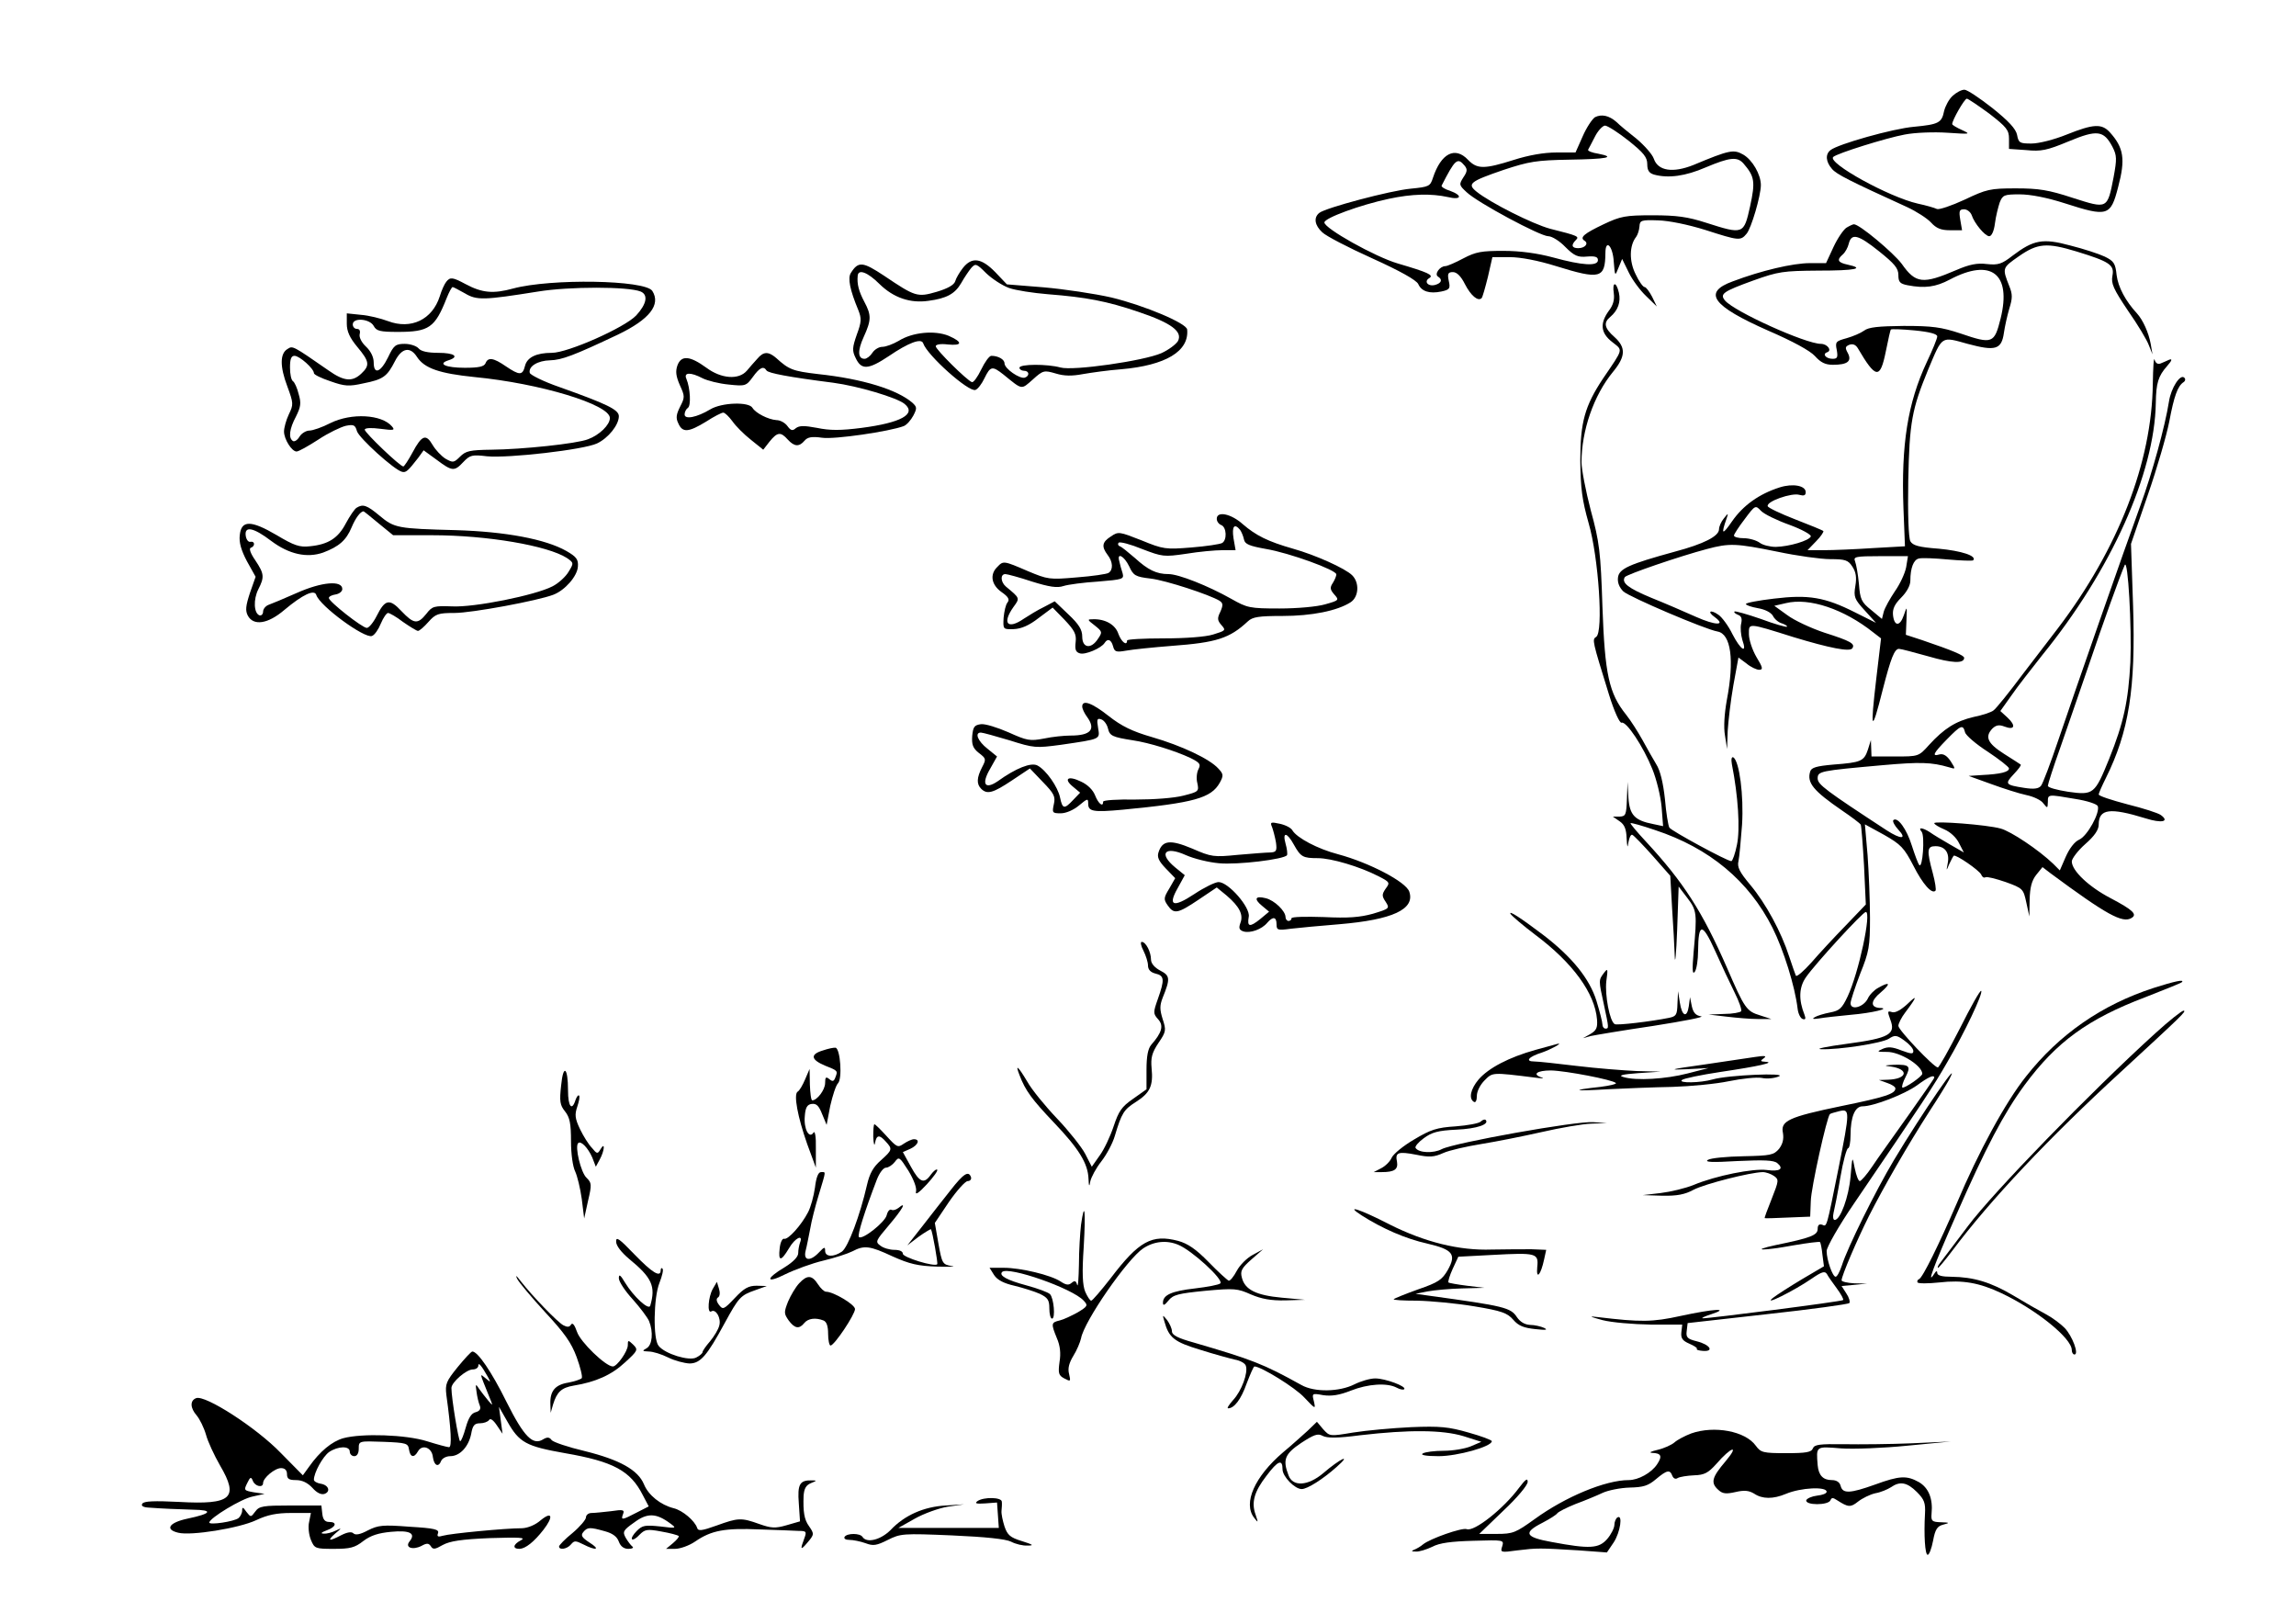 <?xml version="1.0" standalone="no"?>
<!DOCTYPE svg PUBLIC "-//W3C//DTD SVG 20010904//EN"
 "http://www.w3.org/TR/2001/REC-SVG-20010904/DTD/svg10.dtd">
<svg version="1.0" xmlns="http://www.w3.org/2000/svg"
 width="768pt" height="543pt" viewBox="0 0 768 543"
 preserveAspectRatio="xMidYMid meet">
<g transform="translate(0,543) scale(0.1,-0.1)"
fill="#000000" stroke="none">
<path d="M6531 5109 c-12 -11 -24 -34 -28 -50 -8 -40 -18 -45 -101 -53 -70 -6
-254 -58 -279 -78 -18 -14 -16 -39 5 -63 15 -18 59 -40 252 -128 30 -14 66
-37 79 -51 18 -20 34 -26 64 -26 l40 0 -6 35 c-5 30 -3 35 13 35 10 0 21 -9
25 -19 9 -28 45 -71 59 -71 8 0 16 18 19 43 3 24 11 55 16 70 10 25 15 27 67
27 36 0 92 -11 151 -30 143 -46 153 -43 178 54 25 94 19 132 -28 184 -27 29
-54 28 -144 -8 -42 -17 -93 -30 -118 -30 -39 0 -43 2 -48 29 -4 20 -28 46 -83
90 -42 33 -84 61 -93 61 -10 0 -27 -9 -40 -21z m123 -59 c58 -45 66 -55 66
-84 l0 -34 58 -4 c49 -5 69 -1 141 29 96 40 118 37 147 -18 15 -29 15 -41 4
-101 -21 -108 -20 -107 -136 -70 -82 27 -115 32 -191 32 -87 0 -98 -3 -172
-38 -43 -20 -85 -34 -92 -31 -8 4 -36 12 -64 18 -97 22 -303 136 -283 156 12
12 179 64 239 75 36 7 99 9 144 6 76 -5 78 -5 48 9 -18 8 -33 17 -33 20 0 13
41 85 49 85 4 0 38 -23 75 -50z"/>
<path d="M5335 5038 c-9 -6 -28 -34 -41 -64 l-24 -54 -64 0 c-42 0 -93 -9
-143 -25 -98 -31 -122 -31 -152 0 -44 47 -91 22 -118 -60 -9 -28 -13 -30 -74
-36 -67 -6 -285 -64 -306 -81 -20 -16 -15 -42 10 -65 12 -12 87 -51 167 -87
93 -42 148 -73 154 -86 11 -25 38 -33 77 -25 28 6 31 10 25 36 -5 24 -2 29 14
29 13 0 27 -14 40 -40 20 -39 44 -59 56 -47 3 3 12 35 21 71 l15 66 58 0 c36
0 94 -11 155 -30 148 -46 164 -41 165 43 0 50 25 25 28 -29 4 -49 4 -49 16
-19 l12 29 22 -45 c12 -25 38 -60 58 -79 l36 -35 -16 33 c-9 17 -20 32 -25 32
-5 0 -19 19 -30 43 -22 44 -21 96 2 125 5 7 10 22 11 35 1 20 6 22 62 20 37
-1 100 -14 158 -32 112 -36 118 -37 138 -13 16 18 48 128 48 163 0 35 -28 84
-59 102 -32 18 -45 16 -167 -35 -68 -27 -118 -20 -132 21 -5 15 -32 45 -58 67
-27 21 -57 46 -67 56 -25 22 -50 27 -72 16z m113 -79 c50 -40 62 -55 62 -78 0
-21 6 -30 23 -35 48 -13 105 -5 172 24 81 34 106 37 127 13 37 -43 40 -60 22
-143 -21 -94 -22 -95 -147 -55 -62 20 -99 25 -179 25 -91 0 -107 -3 -164 -30
-65 -31 -81 -44 -64 -55 15 -9 2 -25 -21 -25 -21 0 -25 10 -8 27 12 12 10 14
-86 38 -59 16 -200 87 -246 124 -32 26 -23 34 91 73 85 28 109 32 218 34 128
2 159 8 98 20 -20 3 -35 9 -34 13 2 3 12 23 23 44 10 20 26 37 34 37 9 -1 44
-23 79 -51z m-549 -83 c10 -12 9 -20 -4 -39 -15 -24 -15 -26 11 -50 37 -35
246 -147 273 -147 12 0 38 -16 57 -36 30 -30 42 -35 73 -32 27 2 36 -1 36 -12
0 -21 -52 -18 -150 9 -52 14 -110 22 -166 22 -73 0 -92 -3 -134 -25 -26 -14
-54 -26 -60 -26 -19 0 -38 -27 -25 -35 16 -10 12 -22 -10 -28 -24 -6 -38 12
-19 23 16 10 -4 19 -106 49 -75 22 -245 117 -245 137 0 15 121 59 215 79 79
17 143 18 198 6 45 -11 51 5 7 21 -17 5 -29 13 -28 17 45 88 53 96 77 67z"/>
<path d="M6177 4669 c-10 -6 -30 -35 -44 -65 l-25 -54 -54 0 c-57 0 -163 -25
-258 -61 -102 -37 -69 -82 119 -165 81 -35 140 -67 156 -85 19 -21 34 -29 60
-29 49 0 64 12 50 39 -10 18 -9 22 5 28 12 4 21 0 28 -11 61 -104 75 -105 94
-11 8 39 15 72 17 73 2 2 38 1 79 -3 51 -5 76 -12 76 -20 0 -7 -16 -46 -35
-86 -64 -137 -86 -276 -78 -490 l5 -126 -107 -6 c-60 -4 -133 -7 -163 -7 l-56
0 29 30 c16 16 26 32 24 34 -3 3 -45 20 -94 39 -49 19 -91 39 -92 44 -6 16 81
46 106 38 15 -4 21 -2 21 9 0 22 -43 30 -87 16 -69 -22 -122 -60 -159 -113
-33 -48 -38 -46 -19 8 7 20 6 20 -9 1 -9 -11 -16 -27 -16 -36 0 -23 -50 -49
-148 -75 -153 -42 -187 -57 -190 -87 -2 -17 5 -33 18 -46 21 -19 274 -127 315
-134 45 -8 57 -95 31 -230 -8 -45 -11 -90 -6 -118 l7 -45 2 60 c2 33 10 102
19 153 l17 93 27 -20 c14 -12 34 -21 42 -21 14 0 13 7 -9 43 -14 24 -25 58
-25 76 0 38 -6 39 150 -10 119 -36 188 -50 196 -37 10 15 -5 24 -93 52 -45 15
-101 41 -125 59 l-43 31 39 9 c78 19 194 -20 292 -98 l26 -20 -16 -135 c-21
-178 -16 -186 22 -35 27 105 39 135 54 135 7 0 51 -12 98 -25 79 -23 120 -25
120 -5 0 8 -37 24 -140 59 l-55 18 2 49 c2 48 2 48 -9 16 -13 -38 -32 -37 -36
1 -2 20 5 36 27 58 19 19 31 41 31 57 0 43 11 70 28 74 10 3 53 1 97 -3 44 -4
82 -5 85 -3 14 15 -40 32 -115 39 -68 5 -87 11 -95 25 -6 12 -9 92 -7 202 4
197 12 239 67 373 48 114 42 110 132 85 93 -25 113 -19 121 37 3 21 11 57 18
81 11 35 11 48 0 75 -24 61 -24 61 32 100 63 44 94 46 193 16 111 -34 127 -45
120 -81 -5 -26 3 -44 52 -117 33 -47 64 -99 70 -116 l12 -30 -6 35 c-7 38 -26
80 -46 102 -38 41 -63 88 -68 128 -4 39 -9 47 -40 62 -19 9 -71 26 -115 37
-92 25 -123 19 -193 -34 -36 -28 -48 -32 -86 -28 -32 4 -58 -1 -102 -20 -112
-48 -136 -46 -183 21 -28 37 -142 133 -160 132 -3 0 -14 -5 -24 -11z m109 -80
c51 -41 64 -56 64 -79 0 -23 5 -29 31 -34 57 -11 94 -6 141 19 138 73 207 20
170 -130 -21 -84 -27 -87 -135 -50 -64 21 -93 25 -189 25 -84 -1 -118 -4 -133
-16 -11 -8 -37 -19 -58 -25 -36 -10 -39 -12 -33 -40 4 -24 2 -29 -14 -29 -22
0 -36 16 -18 22 17 6 0 28 -21 28 -51 0 -290 108 -321 145 -18 22 -7 30 95 67
84 30 99 32 217 33 125 0 158 7 98 20 -33 7 -37 16 -16 34 8 7 17 23 20 36 9
36 31 31 102 -26z m-301 -914 c41 -15 74 -33 72 -39 -5 -14 -72 -34 -117 -35
-19 0 -44 6 -54 14 -11 8 -35 15 -53 15 -18 0 -33 4 -33 9 0 4 16 29 36 55 35
47 36 47 54 28 10 -11 53 -32 95 -47z m-40 -90 c66 -14 146 -25 177 -25 50 0
60 -3 74 -25 12 -18 15 -36 10 -65 -6 -36 -3 -44 31 -81 l38 -42 -70 35 c-101
51 -156 60 -271 46 -51 -6 -94 -14 -94 -18 0 -4 18 -10 40 -14 24 -4 43 -14
50 -25 5 -11 19 -23 31 -26 11 -4 19 -9 16 -11 -2 -2 -42 9 -87 26 -46 16 -86
27 -88 25 -3 -3 2 -7 11 -11 12 -4 15 -13 11 -30 -3 -13 -1 -37 4 -54 17 -48
-5 -35 -33 19 -13 27 -35 57 -47 65 -27 19 -39 11 -12 -8 39 -29 2 -28 -63 1
-38 17 -105 46 -150 64 -77 32 -100 50 -88 69 6 9 184 70 275 94 75 20 97 19
235 -9z m431 -52 c-4 -21 -21 -57 -38 -81 -16 -24 -33 -54 -37 -68 l-6 -24
-36 30 c-33 26 -37 36 -41 87 -3 32 -9 66 -13 76 -6 15 1 17 85 17 l92 0 -6
-37z"/>
<path d="M3221 4534 c-11 -14 -23 -34 -26 -45 -4 -12 -25 -24 -62 -35 -65 -19
-72 -16 -176 54 -71 47 -86 49 -111 9 -11 -17 -3 -57 25 -124 11 -28 11 -39
-5 -82 -15 -43 -16 -54 -4 -78 19 -41 42 -40 111 6 66 45 109 61 115 43 13
-40 153 -165 175 -156 8 3 21 20 30 39 20 41 26 42 64 12 64 -52 58 -51 98
-16 34 31 38 31 76 20 29 -9 55 -9 92 -2 29 5 86 13 127 16 149 13 228 60 221
133 -2 21 -142 80 -253 107 -57 13 -158 28 -226 34 l-124 10 -39 41 c-46 47
-78 52 -108 14z m154 -67 c22 -8 81 -17 130 -21 128 -10 197 -23 303 -59 110
-37 149 -66 132 -98 -7 -11 -31 -29 -55 -40 -59 -26 -296 -60 -338 -48 -43 12
-137 12 -137 -1 0 -5 7 -10 15 -10 18 0 20 -17 3 -23 -17 -5 -68 30 -68 48 0
13 -21 25 -44 25 -7 0 -22 -21 -34 -46 -12 -25 -26 -44 -31 -42 -17 6 -121
109 -121 120 0 6 16 9 40 6 50 -5 51 8 3 29 -47 19 -121 12 -167 -17 -19 -11
-43 -20 -55 -20 -11 0 -26 -9 -33 -20 -7 -11 -19 -20 -26 -20 -23 0 -24 27 -3
73 26 57 26 73 2 118 -18 34 -25 59 -22 87 2 23 33 12 73 -28 47 -46 103 -65
164 -56 60 8 88 23 109 59 10 18 25 40 33 50 15 17 18 16 51 -17 20 -19 54
-41 76 -49z"/>
<path d="M1493 4488 c-6 -7 -16 -29 -22 -49 -25 -78 -96 -112 -173 -83 -24 9
-64 19 -90 21 l-48 5 0 -35 c0 -25 10 -47 35 -77 41 -49 43 -62 13 -90 -30
-28 -58 -25 -109 11 -121 84 -120 83 -137 72 -26 -15 -26 -59 -1 -125 21 -57
21 -61 5 -94 -9 -19 -16 -45 -16 -57 0 -26 26 -67 42 -67 7 0 39 18 73 40 33
22 75 42 92 46 26 5 31 3 37 -18 7 -23 125 -130 151 -136 13 -3 19 2 54 47
l18 25 44 -32 c52 -39 59 -39 89 -7 22 23 29 25 79 19 71 -7 324 22 368 43 38
18 73 62 73 91 0 22 -40 41 -200 98 -52 18 -96 40 -98 47 -5 22 27 41 68 42
39 1 79 16 227 86 106 51 144 100 115 146 -24 37 -340 42 -466 8 -66 -18 -103
-15 -159 15 -43 23 -51 24 -64 8z m62 -39 c40 -24 63 -23 245 6 104 17 301 17
343 0 26 -11 20 -42 -15 -80 -39 -41 -229 -125 -282 -125 -52 0 -83 -15 -90
-44 -8 -32 -18 -32 -64 -1 -42 29 -60 31 -68 10 -5 -11 -22 -15 -69 -15 -64 0
-93 13 -55 25 38 12 20 25 -34 25 -35 0 -58 5 -66 15 -7 8 -28 15 -46 15 -31
0 -37 -5 -56 -45 -25 -51 -48 -59 -48 -17 0 18 -10 38 -26 53 -15 14 -23 31
-21 41 3 11 0 18 -9 18 -8 0 -14 7 -14 15 0 24 57 19 70 -5 9 -17 21 -20 81
-20 104 0 124 14 163 113 8 20 17 37 20 37 3 0 21 -10 41 -21z m-160 -213 c25
-38 75 -55 192 -67 219 -21 453 -92 453 -137 0 -23 -35 -57 -73 -71 -38 -15
-221 -34 -324 -35 -71 -1 -85 -4 -104 -23 -21 -21 -24 -21 -49 -7 -14 9 -33
29 -43 46 -22 38 -36 33 -67 -25 -14 -26 -28 -47 -31 -47 -11 0 -129 113 -129
123 0 6 22 7 52 3 46 -6 50 -5 39 8 -34 40 -135 46 -206 11 -27 -14 -59 -25
-70 -25 -11 0 -26 -9 -33 -20 -7 -12 -17 -18 -22 -15 -16 10 -12 41 10 82 16
32 18 45 9 75 -5 21 -14 40 -19 43 -6 4 -10 24 -10 46 0 28 4 39 15 39 17 0
65 -43 65 -58 0 -5 25 -17 55 -27 48 -17 62 -18 111 -7 66 13 79 23 105 74 23
45 51 50 74 14z"/>
<path d="M5398 4449 c3 -21 -2 -40 -17 -59 -30 -42 -27 -74 12 -104 36 -29 39
-19 -31 -122 -61 -92 -76 -146 -76 -274 1 -94 6 -132 28 -210 33 -113 50 -365
25 -380 -14 -9 -13 -12 43 -193 18 -58 36 -96 42 -94 16 6 73 -80 103 -155 14
-34 28 -92 31 -127 l5 -64 -33 7 c-62 12 -79 30 -83 88 l-3 53 -2 -57 c-2 -53
-4 -58 -24 -59 l-23 0 23 -16 c16 -11 22 -26 23 -57 2 -31 3 -34 6 -13 3 16 8
27 13 25 5 -2 35 -33 68 -70 l59 -67 6 -107 c4 -59 8 -132 9 -163 1 -31 5 9 8
89 l5 145 29 -38 c32 -42 33 -51 21 -182 -5 -58 -4 -76 4 -65 6 8 11 40 11 70
1 95 14 95 57 0 21 -47 50 -109 65 -139 15 -30 25 -58 22 -63 -3 -4 -29 -9
-57 -9 l-52 -2 60 -7 c33 -4 80 -8 105 -8 l45 0 -37 12 c-46 14 -52 22 -112
161 -82 187 -145 285 -270 420 -30 32 -54 61 -52 62 2 2 38 -8 82 -23 182 -60
314 -170 393 -327 37 -74 75 -195 84 -271 2 -17 10 -32 17 -34 9 -3 11 1 6 14
-20 50 -19 92 5 126 32 46 190 218 200 218 20 0 -24 -205 -61 -283 -19 -40
-27 -47 -58 -53 -21 -4 -44 -11 -52 -16 -10 -6 -6 -7 15 -4 17 3 64 8 105 12
72 6 137 22 98 23 -33 2 -31 24 3 52 35 30 31 38 -9 15 -13 -7 -29 -23 -35
-37 -15 -28 -57 -39 -57 -14 0 8 15 53 32 98 30 74 33 92 33 187 0 58 -4 152
-8 209 l-9 104 64 -35 c56 -32 67 -43 98 -103 32 -63 62 -96 74 -84 3 3 -1 29
-9 59 -21 77 -19 90 9 90 32 0 48 -22 41 -57 -5 -27 -5 -27 5 -3 6 13 13 26
15 28 6 6 86 -49 92 -63 3 -8 9 -12 14 -9 5 3 36 -5 68 -16 58 -21 59 -23 69
-69 l10 -46 1 56 c1 41 7 64 22 83 l21 26 26 -20 c188 -139 242 -169 272 -150
20 12 4 27 -70 66 -73 38 -130 92 -130 123 0 9 20 36 45 58 31 27 45 48 45 65
0 53 37 58 157 21 54 -17 81 -11 51 11 -9 7 -60 23 -112 36 -53 14 -96 28 -96
33 0 4 11 29 24 55 77 155 100 299 91 575 l-7 208 56 163 c31 89 63 200 72
246 16 85 28 119 48 132 6 4 7 11 2 15 -13 13 -44 -34 -51 -80 -13 -83 -57
-242 -95 -346 -54 -148 -218 -618 -275 -786 -26 -77 -52 -146 -58 -153 -8 -10
-24 -12 -56 -7 -64 10 -66 13 -35 46 15 16 26 30 23 32 -2 2 -28 18 -56 36
-55 35 -65 57 -38 85 12 11 22 13 40 6 34 -13 39 3 10 30 l-24 22 37 52 c19
28 67 89 104 136 229 282 375 606 379 842 1 67 8 90 38 124 16 18 18 25 7 21
-9 -4 -22 -10 -30 -13 -9 -3 -16 2 -19 13 -3 10 -5 -26 -6 -80 -3 -263 -115
-552 -318 -819 -15 -20 -67 -87 -115 -150 -47 -63 -92 -119 -100 -124 -7 -6
-37 -16 -67 -22 -59 -14 -98 -38 -149 -94 -34 -38 -35 -38 -113 -38 l-79 0 -1
28 -1 27 -10 -32 c-13 -39 -23 -43 -115 -50 -57 -5 -74 -10 -78 -23 -12 -38
11 -65 107 -131 31 -21 59 -42 62 -47 2 -4 7 -66 11 -137 l6 -130 -68 -71
c-37 -38 -89 -94 -114 -123 -26 -29 -49 -49 -52 -44 -2 4 -12 33 -22 63 -27
84 -79 179 -130 240 -36 43 -45 60 -40 80 3 14 8 69 12 122 6 98 -9 212 -29
225 -6 3 -8 -6 -5 -23 21 -106 28 -217 17 -269 -6 -30 -15 -55 -19 -55 -14 0
-200 101 -207 112 -4 6 -11 49 -15 96 -6 55 -16 96 -29 116 -10 17 -31 53 -46
81 -15 27 -39 65 -55 85 -57 71 -71 134 -79 360 -6 185 -10 217 -39 323 -17
65 -31 138 -31 161 0 106 41 224 105 302 43 52 44 82 5 117 -34 30 -37 48 -14
67 26 22 36 50 29 81 -9 39 -23 37 -17 -2z m1728 -1234 c-7 -130 -22 -201 -71
-323 -48 -118 -52 -122 -137 -110 -38 6 -68 14 -68 20 0 5 18 62 41 126 22 64
65 187 94 272 49 145 107 306 122 340 11 25 24 -208 19 -325z m-553 -234 c2
-10 37 -40 76 -65 39 -26 71 -51 71 -56 0 -12 -29 -19 -90 -22 l-45 -3 75 -27
c41 -15 94 -32 118 -37 24 -5 50 -17 57 -28 14 -17 14 -17 15 5 0 26 -1 26 92
10 39 -6 72 -17 75 -24 8 -22 -35 -100 -62 -112 -16 -7 -33 -30 -45 -57 l-20
-46 -22 22 c-49 47 -142 109 -176 118 -46 13 -222 26 -222 18 0 -4 15 -13 34
-21 19 -8 40 -27 49 -46 l16 -31 -47 27 c-26 15 -56 33 -67 41 -25 16 -41 17
-27 1 11 -15 3 -124 -8 -111 -4 4 -15 34 -25 65 -17 55 -48 98 -62 85 -3 -4 4
-18 17 -32 30 -32 9 -33 -39 -2 -205 134 -230 153 -231 173 0 25 6 26 218 45
125 11 163 10 221 -7 23 -7 23 -7 6 20 -12 18 -24 26 -37 23 -27 -8 -22 3 24
50 47 48 54 51 61 24z"/>
<path d="M2533 4230 c-10 -11 -26 -29 -35 -40 -27 -31 -85 -27 -135 10 -55 40
-84 43 -97 8 -7 -20 -5 -36 8 -66 17 -37 17 -41 1 -72 -13 -26 -15 -38 -6 -56
14 -32 34 -30 93 6 26 17 52 30 57 30 6 0 19 -13 31 -29 11 -16 39 -44 62 -62
l41 -33 21 27 c26 32 37 34 61 7 22 -24 38 -25 56 -4 10 12 24 15 59 10 42 -6
225 21 273 39 10 4 24 20 32 35 13 25 12 29 -3 43 -51 44 -166 80 -316 96 -85
10 -97 15 -140 54 -26 22 -42 22 -63 -3z m31 -39 c6 -9 74 -22 223 -41 83 -11
214 -50 239 -71 41 -34 -13 -63 -144 -80 -70 -9 -106 -9 -149 0 -43 8 -59 8
-71 -1 -11 -10 -17 -8 -28 7 -8 11 -24 20 -37 20 -27 2 -69 23 -80 41 -12 21
-103 18 -141 -5 -45 -27 -86 -35 -86 -17 0 8 5 18 11 22 11 7 8 66 -5 97 -10
22 14 23 54 2 16 -8 55 -18 87 -21 56 -6 59 -5 81 25 23 32 36 38 46 22z"/>
<path d="M1193 3732 c-7 -4 -23 -28 -36 -52 -26 -50 -59 -71 -121 -77 -34 -4
-53 3 -110 37 -87 51 -119 51 -124 0 -3 -24 5 -51 24 -87 l29 -52 -19 -54
c-14 -43 -16 -59 -7 -76 19 -35 67 -28 122 19 62 52 101 70 107 50 12 -37 161
-146 186 -137 9 3 22 22 30 42 8 19 19 35 24 35 5 0 28 -13 50 -30 23 -16 46
-30 50 -30 5 0 21 14 35 30 24 27 33 30 87 30 59 0 279 41 331 61 39 15 80 62
82 94 2 24 -5 33 -38 52 -70 40 -204 65 -370 70 -195 5 -206 7 -255 48 -43 36
-56 40 -77 27z m73 -52 l49 -40 130 0 c185 0 387 -35 451 -76 23 -16 24 -17 6
-46 -9 -16 -34 -39 -54 -49 -58 -30 -262 -71 -336 -67 -60 2 -66 1 -86 -25
-29 -36 -42 -34 -83 9 -40 43 -55 40 -83 -16 -11 -22 -26 -40 -33 -40 -15 0
-127 88 -127 100 0 5 10 10 23 12 12 2 22 10 22 18 0 30 -69 24 -152 -13 -43
-19 -86 -37 -95 -40 -10 -4 -18 -14 -18 -23 0 -8 -6 -14 -12 -12 -19 7 -21 53
-4 87 21 41 20 52 -10 97 -16 23 -22 40 -15 42 15 5 14 23 -1 20 -7 -2 -14 7
-16 20 -5 34 26 28 85 -17 60 -45 120 -58 174 -39 53 20 77 41 95 84 13 31 29
53 40 54 1 0 24 -18 50 -40z"/>
<path d="M4070 3695 c0 -9 7 -18 15 -21 18 -7 20 -50 3 -60 -7 -4 -53 -11
-103 -15 -86 -7 -94 -6 -167 24 -74 29 -77 30 -102 13 -30 -19 -32 -34 -11
-62 18 -23 19 -50 3 -60 -6 -4 -54 -11 -106 -15 -92 -8 -97 -7 -164 21 -81 35
-82 35 -102 14 -26 -25 -20 -60 14 -84 23 -16 28 -25 20 -35 -6 -7 -11 -30
-13 -51 -2 -39 -2 -39 34 -38 25 1 51 12 83 37 l47 35 40 -41 c33 -35 40 -48
37 -74 -3 -25 0 -34 14 -38 17 -6 72 17 83 35 10 16 22 11 28 -11 5 -19 10
-21 44 -15 21 4 90 11 153 16 149 11 193 25 254 82 16 15 37 18 116 18 97 0
183 17 228 46 27 18 30 65 5 90 -23 23 -123 68 -198 89 -84 24 -124 44 -168
82 -39 35 -87 45 -87 18z m78 -37 c5 -7 11 -22 13 -32 3 -16 18 -22 74 -32 77
-13 235 -70 235 -85 0 -5 -5 -18 -12 -29 -10 -15 -9 -22 5 -38 17 -19 16 -20
-30 -33 -27 -8 -93 -14 -153 -14 -100 0 -108 2 -161 32 -78 44 -177 83 -210
83 -41 0 -69 14 -113 54 -22 19 -44 37 -50 39 -6 2 -8 8 -4 12 4 4 39 -5 78
-21 68 -26 73 -27 148 -16 42 7 97 12 121 12 l44 0 -7 40 c-6 40 3 51 22 28z
m-371 -122 c14 -31 21 -35 72 -41 51 -6 197 -54 230 -74 12 -8 13 -14 3 -37
-11 -22 -10 -29 4 -45 15 -17 14 -18 -28 -31 -25 -8 -93 -13 -166 -13 -67 0
-122 -3 -122 -7 0 -20 -19 -5 -29 22 -10 31 -44 50 -84 49 -21 0 -21 -1 5 -21
25 -20 26 -22 11 -44 -23 -36 -53 -32 -53 7 0 23 -11 41 -46 74 l-46 44 -36
-19 c-21 -10 -50 -28 -67 -39 -55 -38 -74 -16 -35 39 22 30 22 29 -25 68 -18
15 -20 42 -2 42 6 0 47 -11 89 -25 58 -18 84 -22 105 -15 15 5 68 12 116 15
84 7 87 8 82 28 -4 12 -9 30 -11 40 -9 31 16 18 33 -17z"/>
<path d="M3620 3067 c0 -7 7 -22 15 -33 32 -43 14 -64 -54 -64 -21 0 -61 -4
-89 -10 -47 -9 -57 -7 -119 21 -37 16 -78 29 -92 27 -22 -3 -26 -9 -29 -39 -2
-29 2 -41 22 -57 25 -19 25 -21 11 -48 -18 -35 -19 -56 -3 -72 20 -20 40 -14
103 28 l60 40 43 -45 c38 -39 43 -49 37 -75 -6 -28 -5 -30 23 -30 18 0 43 11
61 26 29 24 31 25 31 6 0 -26 17 -29 115 -20 240 23 296 39 325 90 13 24 13
29 -5 48 -29 32 -122 76 -222 105 -66 19 -102 37 -144 70 -57 45 -89 56 -89
32z m86 -73 c6 -25 14 -29 84 -40 54 -8 141 -35 192 -59 32 -16 35 -21 27 -37
-6 -11 -8 -32 -4 -47 6 -28 4 -29 -47 -42 -31 -8 -98 -13 -160 -13 -60 1 -108
-2 -108 -7 0 -20 -16 -7 -27 21 -7 18 -25 36 -47 46 -43 21 -60 10 -27 -17
l24 -20 -23 -24 c-30 -32 -36 -31 -44 7 -7 36 -47 93 -76 108 -21 11 -72 -9
-133 -53 -43 -29 -55 -9 -25 42 l23 41 -32 26 c-32 25 -44 54 -22 54 6 0 49
-12 96 -26 82 -26 88 -26 171 -15 137 20 131 18 125 57 -5 29 -3 33 11 28 9
-3 19 -17 22 -30z"/>
<path d="M4255 2664 c4 -11 10 -34 13 -51 4 -29 1 -33 -19 -34 -13 0 -62 -4
-109 -8 -80 -8 -88 -7 -152 21 -74 31 -100 28 -113 -13 -5 -16 1 -29 25 -54
l31 -32 -20 -35 c-19 -31 -19 -36 -5 -56 21 -30 33 -28 103 19 l61 41 33 -27
c43 -37 57 -64 46 -92 -6 -17 -4 -23 10 -28 23 -7 62 7 80 29 19 22 31 20 31
-5 0 -20 4 -21 48 -15 26 3 99 10 162 15 178 15 254 50 234 109 -11 33 -134
97 -238 125 -69 18 -138 55 -153 80 -4 8 -23 18 -42 22 -31 7 -33 5 -26 -11z
m73 -59 c23 -41 30 -45 80 -45 45 0 140 -28 204 -61 37 -19 38 -21 23 -41 -13
-19 -13 -25 0 -44 14 -22 13 -23 -43 -40 -44 -12 -82 -15 -164 -11 -60 2 -108
1 -108 -4 0 -5 -4 -9 -10 -9 -5 0 -10 6 -10 13 0 20 -37 56 -66 63 -35 9 -41
-2 -13 -25 l24 -20 -30 -25 c-35 -28 -44 -26 -38 8 6 31 -68 116 -101 116 -11
0 -48 -18 -81 -40 -71 -47 -90 -40 -55 21 l23 42 -32 26 c-57 47 -35 73 36 41
27 -12 76 -24 110 -27 62 -6 219 13 228 27 2 4 0 22 -5 39 -11 40 5 38 28 -4z"/>
<path d="M5053 2373 c5 -7 41 -38 82 -69 126 -94 200 -196 207 -284 2 -27 -2
-36 -22 -48 l-25 -14 25 7 c14 3 108 19 210 34 102 16 174 30 160 32 -18 3
-26 12 -31 34 l-6 30 -4 -30 c-6 -41 -23 -34 -30 12 l-6 38 -2 -42 c-1 -37 -4
-42 -28 -47 -59 -12 -175 -26 -182 -21 -17 10 -33 97 -28 143 6 43 5 45 -8 28
-18 -24 -18 -24 0 -106 17 -79 17 -80 5 -80 -5 0 -10 6 -10 14 0 8 -9 43 -20
79 -23 74 -82 147 -179 221 -74 56 -117 84 -108 69z"/>
<path d="M3825 2250 c8 -16 15 -38 15 -49 0 -14 9 -23 25 -27 30 -7 31 -20 8
-85 -16 -45 -16 -49 1 -68 19 -21 13 -44 -23 -85 -11 -13 -16 -38 -16 -84 l0
-65 -45 -32 c-38 -26 -48 -41 -65 -92 -11 -33 -32 -78 -47 -98 l-26 -37 -22
43 c-12 23 -55 77 -94 118 -40 42 -85 97 -100 124 -31 52 -41 60 -26 22 20
-53 42 -82 116 -160 83 -87 113 -136 115 -187 1 -27 3 -28 6 -9 3 14 19 44 37
67 18 23 38 61 45 85 23 77 30 88 71 114 47 30 58 54 52 113 -3 34 1 51 23 84
26 38 26 43 14 80 -10 32 -10 45 0 71 26 64 25 74 -8 91 -19 10 -31 24 -31 37
0 25 -17 59 -31 59 -5 0 -3 -13 6 -30z"/>
<path d="M7204 2126 c-173 -56 -316 -155 -427 -296 -68 -85 -159 -252 -232
-425 -58 -134 -114 -249 -126 -253 -5 -2 -7 -7 -5 -11 3 -4 35 -4 73 0 78 9
134 -1 208 -36 118 -56 235 -151 235 -190 0 -8 4 -15 9 -15 16 0 -7 62 -33 89
-14 14 -42 35 -63 46 -21 11 -70 39 -108 62 -76 45 -133 62 -207 63 -32 0 -48
4 -48 13 0 8 -4 7 -10 -3 -27 -42 -2 26 71 191 102 233 162 346 231 440 107
145 212 221 404 294 64 25 119 47 122 50 11 11 -25 3 -94 -19z"/>
<path d="M6556 1991 c-37 -72 -70 -131 -74 -131 -13 0 -132 125 -132 139 0 8
10 28 23 45 40 53 42 62 7 28 -22 -20 -40 -30 -51 -27 -16 5 -16 3 -6 -25 19
-49 -3 -62 -146 -81 -67 -9 -106 -17 -86 -18 61 -2 203 20 227 35 20 13 26 13
52 -6 17 -12 30 -27 30 -35 0 -11 -7 -10 -40 2 -30 12 -45 13 -63 5 -20 -9
-19 -10 14 -10 43 1 118 -45 119 -73 0 -9 -61 -51 -67 -46 -2 3 2 18 11 35 19
37 13 42 -38 41 -34 -2 -36 -3 -11 -6 62 -9 55 -42 -10 -44 l-30 -1 28 -10
c15 -5 27 -13 27 -18 0 -18 -33 -29 -180 -59 -179 -37 -205 -50 -196 -91 3
-20 -1 -36 -13 -52 -18 -21 -28 -23 -120 -25 -55 -1 -108 -6 -118 -12 -13 -8
15 -9 99 -4 88 4 121 3 133 -7 23 -19 9 -29 -35 -23 -45 6 -171 -19 -245 -50
-27 -11 -77 -23 -110 -27 l-60 -7 65 -2 c49 -1 76 4 105 20 39 20 189 58 231
59 11 0 28 -6 38 -13 17 -12 16 -16 -8 -77 -14 -35 -25 -64 -23 -64 1 -1 36 0
77 2 l75 3 2 52 c1 45 54 282 64 291 2 2 16 6 32 10 35 8 35 0 -3 -190 -41
-204 -39 -197 -55 -190 -10 3 -15 -1 -15 -14 0 -21 -23 -30 -140 -54 -88 -19
-45 -20 59 -1 47 8 86 13 89 11 2 -3 6 -22 8 -43 l5 -38 -73 -43 c-40 -24 -84
-52 -98 -63 -36 -29 71 24 129 64 35 24 45 27 52 16 4 -8 19 -29 33 -48 14
-19 24 -37 21 -39 -5 -5 -451 -62 -470 -61 -5 1 8 7 30 14 64 21 8 18 -103 -6
-95 -21 -134 -21 -277 -4 -32 4 -29 2 15 -10 31 -8 102 -14 161 -15 l106 0 -3
-26 c-2 -20 4 -28 27 -38 16 -7 27 -14 25 -17 -3 -3 6 -6 20 -7 39 -3 24 21
-20 32 -32 8 -37 13 -34 35 l3 26 267 30 c146 16 270 33 274 37 3 4 -1 19 -10
32 l-16 25 43 4 42 4 -42 1 c-24 1 -43 6 -43 10 0 15 51 134 92 216 47 93 129
236 203 351 29 44 57 90 64 103 48 90 -90 -111 -184 -268 -61 -102 -155 -292
-174 -352 -7 -21 -16 -38 -21 -38 -10 0 -30 56 -30 86 0 13 41 85 93 161 232
341 266 393 309 468 60 102 122 234 115 241 -3 4 -35 -53 -71 -125z m-86 -165
c0 -3 -40 -60 -88 -128 -48 -68 -103 -144 -120 -170 -18 -27 -37 -48 -41 -48
-5 0 -12 19 -17 43 -8 42 -8 42 -14 -28 -6 -68 -34 -145 -53 -145 -5 0 -7 10
-4 23 3 12 14 66 23 120 9 53 21 97 26 97 4 0 8 20 8 44 0 61 15 96 40 96 37
0 140 40 182 70 38 28 58 37 58 26z"/>
<path d="M7209 1974 c-216 -196 -543 -533 -626 -644 -48 -63 -91 -121 -96
-127 -5 -7 -7 -13 -4 -13 2 0 24 26 48 58 125 167 323 377 564 598 204 188
220 203 209 204 -6 0 -49 -34 -95 -76z"/>
<path d="M5137 1919 c-90 -25 -158 -61 -191 -99 -27 -32 -34 -64 -16 -75 6 -4
10 5 10 20 0 15 11 37 26 52 27 27 24 27 169 9 22 -3 32 -3 23 0 -35 11 -17
24 30 24 49 -1 206 -31 217 -42 4 -3 -20 -9 -52 -13 -101 -11 -92 -15 22 -8
61 3 160 7 220 8 61 2 145 10 188 19 44 9 93 14 110 11 18 -4 43 -1 57 5 32
13 -169 5 -221 -10 -41 -12 -117 -13 -103 -2 5 5 63 17 129 27 128 19 186 32
150 34 -17 1 -18 3 -5 12 11 8 3 9 -30 4 -25 -4 -103 -15 -175 -26 -108 -15
-117 -18 -55 -15 l75 4 -70 -18 c-73 -19 -173 -25 -215 -12 -18 5 -5 9 50 13
l75 5 -80 2 c-44 2 -134 9 -200 17 -66 8 -130 15 -143 15 -32 0 -19 16 26 30
29 10 73 34 52 29 -3 -1 -36 -10 -73 -20z"/>
<path d="M2753 1917 c-44 -13 -41 -31 7 -51 43 -17 43 -17 34 -40 -5 -13 -9
-14 -20 -5 -11 9 -14 7 -14 -13 0 -23 -27 -58 -43 -58 -4 0 -7 24 -8 53 l-1
52 -15 -35 c-8 -19 -19 -38 -25 -41 -14 -9 0 -84 32 -175 l29 -79 0 65 c1 38
-3 60 -8 52 -14 -22 -33 12 -29 55 2 29 8 39 23 41 16 2 24 -6 35 -34 l15 -36
12 63 c8 35 19 69 26 76 15 15 8 115 -8 119 -5 1 -25 -3 -42 -9z"/>
<path d="M1877 1800 c-6 -53 -4 -66 13 -87 16 -20 20 -41 20 -100 0 -43 6 -85
14 -101 7 -15 17 -56 22 -92 l8 -65 13 59 c13 55 12 60 -5 77 -19 17 -40 105
-28 116 9 9 33 -16 47 -48 l12 -31 13 24 c16 29 19 62 3 35 -10 -17 -12 -17
-29 4 -11 11 -29 40 -40 63 -17 36 -18 48 -9 75 6 18 9 34 6 37 -3 3 -8 -4
-12 -15 -12 -38 -25 -22 -25 32 0 78 -16 90 -23 17z"/>
<path d="M4953 1679 c-6 -6 -44 -13 -84 -16 -63 -4 -84 -11 -139 -44 -36 -21
-69 -48 -75 -61 -5 -12 -21 -28 -35 -35 l-25 -13 27 0 c42 0 55 9 51 34 -7 32
3 36 65 24 43 -9 59 -8 90 6 20 9 78 22 127 30 50 8 140 26 202 40 61 14 136
27 165 28 l53 2 -45 3 c-54 5 -466 -69 -507 -90 -28 -15 -78 -13 -88 4 -3 4 9
19 27 32 27 20 47 26 110 29 68 3 112 18 97 33 -3 2 -10 0 -16 -6z"/>
<path d="M2921 1628 c1 -24 4 -33 6 -20 5 27 15 28 36 4 23 -25 22 -28 -17
-63 -25 -22 -37 -43 -46 -82 -23 -101 -63 -208 -84 -223 -28 -19 -56 -18 -56
3 0 14 -3 13 -20 -5 -30 -32 -54 -29 -45 6 4 15 10 47 15 72 4 25 17 76 29
115 25 83 24 75 7 75 -9 0 -16 -18 -20 -52 -4 -28 -14 -65 -23 -82 -22 -43
-67 -93 -80 -89 -6 2 -13 -12 -15 -32 -5 -44 4 -45 31 0 20 35 49 49 37 19 -3
-9 -6 -24 -6 -35 0 -12 -16 -29 -45 -47 -66 -39 -64 -57 3 -23 31 15 88 36
126 45 38 9 81 23 97 31 40 21 58 19 135 -17 56 -25 84 -32 149 -34 44 -1 66
0 48 2 -30 5 -32 8 -44 75 l-12 69 47 70 c27 39 55 70 63 70 8 0 13 6 11 13
-8 23 -25 12 -68 -43 -24 -30 -66 -84 -94 -120 l-51 -65 38 29 c21 15 40 26
41 25 5 -7 24 -114 21 -117 -9 -10 -115 23 -115 35 0 8 -11 13 -28 13 -16 0
-37 6 -47 14 -18 13 -16 16 28 68 46 54 62 83 32 58 -8 -6 -18 -9 -23 -6 -6 3
-13 -5 -16 -18 -6 -24 -82 -84 -93 -73 -6 6 19 85 60 192 9 23 22 40 31 40 8
0 21 9 29 19 14 19 16 17 46 -30 18 -30 28 -57 25 -69 -3 -13 9 -5 36 24 22
24 38 46 35 49 -3 3 -12 -4 -21 -16 -23 -33 -38 -27 -67 26 l-27 49 25 11 c26
12 34 32 12 32 -7 0 -22 -7 -34 -15 -20 -14 -23 -12 -57 25 -20 22 -38 40 -41
40 -3 0 -4 -19 -4 -42z"/>
<path d="M4555 1365 c69 -44 147 -78 219 -94 86 -20 98 -36 69 -88 -19 -33
-32 -42 -99 -65 -42 -15 -79 -30 -82 -33 -3 -3 33 -5 79 -5 46 -1 132 -9 191
-19 91 -15 110 -22 130 -45 17 -20 35 -27 73 -31 36 -4 44 -3 30 4 -11 5 -32
10 -47 10 -18 1 -33 10 -44 26 -21 32 -42 37 -289 71 l-50 7 40 8 c22 4 74 9
115 10 l75 2 -58 7 c-32 4 -60 9 -62 11 -2 3 4 23 14 45 l19 41 114 6 c148 8
155 6 150 -41 -4 -44 12 -26 23 26 l7 32 -49 2 c-26 0 -86 0 -133 -1 -109 -4
-224 25 -340 83 -103 53 -154 69 -95 31z"/>
<path d="M3616 1334 c-3 -26 -7 -86 -7 -133 -1 -47 -3 -78 -6 -68 -4 14 -8 15
-18 7 -10 -9 -19 -8 -37 4 -33 22 -134 46 -190 46 l-48 0 15 -24 c11 -17 33
-28 68 -36 29 -7 67 -19 85 -27 27 -13 32 -21 32 -49 0 -19 4 -34 9 -34 12 0
6 69 -7 82 -6 6 -41 19 -78 29 -67 18 -93 33 -82 45 21 20 236 -55 273 -96 15
-16 13 -19 -20 -39 -20 -11 -47 -24 -60 -27 -29 -7 -30 -10 -10 -59 11 -25 14
-51 9 -80 -5 -38 -3 -45 16 -55 21 -11 22 -11 16 15 -5 18 0 37 14 60 12 19
23 46 26 59 10 57 155 266 208 301 36 24 79 28 117 12 45 -18 153 -117 141
-129 -5 -5 -43 -12 -85 -17 -79 -9 -107 -22 -107 -48 0 -11 6 -8 18 7 16 20
33 24 123 33 98 9 108 8 153 -12 35 -15 67 -21 115 -20 l66 2 -77 7 c-87 8
-124 27 -134 67 -6 22 -1 32 32 61 l39 34 -35 -19 c-19 -10 -43 -34 -53 -53
-10 -19 -22 -34 -27 -33 -5 2 -35 29 -67 62 -43 44 -70 62 -102 71 -88 23
-131 0 -226 -125 -32 -41 -61 -75 -65 -75 -4 0 -13 14 -20 30 -9 22 -11 63 -5
150 7 122 3 158 -9 74z"/>
<path d="M2061 1277 c0 -13 17 -35 43 -57 77 -63 90 -92 71 -157 -5 -16 -56
31 -84 77 -16 27 -21 30 -21 15 0 -11 21 -43 46 -70 25 -28 49 -60 55 -73 15
-37 11 -80 -8 -91 -16 -9 -15 -10 7 -11 14 0 43 -9 65 -20 22 -11 54 -19 71
-20 37 0 59 26 118 135 47 86 53 93 102 110 l39 14 -34 1 c-27 0 -42 -8 -73
-41 -37 -39 -40 -40 -53 -23 -9 12 -10 21 -3 25 6 4 7 16 3 29 l-7 23 -14 -24
c-15 -27 -19 -83 -5 -75 15 10 34 -22 27 -47 -3 -13 -17 -36 -31 -53 -14 -16
-25 -32 -25 -36 0 -4 -9 -12 -21 -18 -23 -13 -105 12 -126 39 -19 22 -17 162
3 211 9 23 14 44 10 47 -3 4 -6 1 -6 -5 0 -26 -28 -9 -88 53 -51 53 -62 61
-61 42z"/>
<path d="M1730 1153 c6 -12 48 -62 93 -111 65 -70 88 -102 106 -151 12 -33 20
-65 17 -70 -3 -4 -24 -11 -45 -15 -44 -7 -62 -28 -60 -73 l1 -28 8 28 c13 42
28 56 69 63 74 12 127 36 171 77 44 40 45 43 28 60 -17 16 -18 16 -18 -2 0
-20 -36 -71 -50 -71 -24 0 -109 82 -120 116 -8 23 -15 32 -20 24 -5 -9 -13 -9
-26 -2 -20 11 -103 97 -142 147 -15 20 -19 22 -12 8z"/>
<path d="M2673 1138 c-12 -13 -28 -40 -37 -61 -14 -36 -14 -40 2 -63 20 -27
35 -30 52 -9 13 16 38 19 64 9 11 -4 16 -19 16 -45 0 -21 4 -39 8 -39 13 0 82
104 82 122 0 15 -72 58 -97 58 -6 0 -18 11 -27 25 -20 31 -36 32 -63 3z"/>
<path d="M3895 1010 c15 -54 33 -68 119 -94 47 -15 99 -29 116 -33 18 -3 34
-12 37 -20 9 -23 -14 -85 -42 -115 -14 -16 -22 -28 -17 -28 20 0 43 29 62 83
12 31 23 57 26 57 22 0 137 -71 167 -104 37 -39 38 -40 32 -13 -7 27 -7 28 31
21 28 -4 54 0 92 15 58 23 122 27 154 10 11 -6 22 -8 25 -5 9 9 -63 36 -97 36
-17 0 -48 -9 -70 -20 -50 -25 -133 -27 -177 -2 -128 71 -165 85 -360 142 -54
15 -73 25 -73 38 0 9 -8 26 -16 37 -16 19 -16 19 -9 -5z"/>
<path d="M1531 858 c-39 -48 -42 -57 -38 -93 16 -115 19 -175 9 -175 -5 0 -39
9 -74 20 -70 22 -217 27 -280 10 -38 -11 -78 -44 -114 -95 l-21 -29 -74 75
c-81 84 -253 195 -283 183 -21 -8 -20 -33 2 -58 10 -12 24 -40 31 -64 6 -23
28 -70 47 -103 64 -109 39 -132 -137 -122 -82 4 -118 3 -123 -6 -5 -7 3 -12
21 -13 55 -4 89 -5 148 -7 70 -1 63 -13 -18 -30 -61 -13 -77 -36 -31 -47 42
-11 204 15 261 42 38 18 69 24 117 24 l66 0 -6 -30 c-4 -16 -1 -43 6 -60 12
-29 15 -30 77 -30 54 0 70 4 98 26 25 19 51 27 93 31 63 6 84 -5 62 -32 -17
-21 11 -30 40 -15 18 10 24 9 31 -1 7 -12 14 -11 40 4 24 13 62 19 158 23 100
3 121 2 104 -7 -27 -14 -30 -29 -5 -29 20 1 48 23 80 64 34 44 29 63 -9 32
-18 -16 -43 -26 -62 -27 -59 0 -242 -18 -265 -25 -17 -5 -21 -3 -17 8 5 13
-11 17 -95 22 -90 7 -105 5 -139 -12 -26 -14 -42 -17 -49 -10 -6 6 -20 4 -40
-6 -42 -22 -49 -20 -21 5 23 19 23 20 2 10 -12 -6 -30 -11 -40 -10 -12 0 -9 4
10 11 31 11 36 28 8 28 -14 0 -21 8 -23 28 l-3 27 -103 0 c-92 0 -105 -2 -118
-20 -15 -20 -15 -20 -30 -1 -11 16 -14 17 -14 4 0 -8 -6 -20 -12 -25 -15 -12
-98 -24 -98 -15 1 15 108 80 145 87 l40 9 -35 5 c-34 6 -35 7 -23 31 10 21 13
22 19 7 7 -18 34 -24 34 -7 0 17 39 50 60 50 13 0 20 -7 20 -20 0 -16 7 -20
30 -20 21 0 39 -9 55 -26 15 -17 30 -24 41 -20 21 8 13 30 -14 34 -12 2 -22 8
-22 13 0 24 30 78 51 93 30 20 69 21 69 1 0 -8 7 -15 15 -15 9 0 15 9 15 25 0
26 0 26 83 23 76 -3 82 -5 85 -25 4 -27 17 -30 30 -7 14 25 47 13 50 -19 4
-29 19 -36 28 -12 4 8 17 15 30 15 32 0 61 31 70 74 5 29 11 36 30 36 12 0 26
5 30 11 4 7 14 0 26 -18 l19 -28 -6 45 -6 45 28 -49 c40 -71 63 -83 193 -106
162 -28 219 -59 260 -140 l20 -38 -41 -21 c-48 -25 -53 -26 -45 -5 6 15 0 16
-40 10 -26 -3 -55 -6 -65 -6 -11 0 -19 -7 -19 -15 0 -7 -20 -31 -45 -52 -25
-20 -45 -41 -45 -45 0 -13 27 -9 40 7 11 13 15 13 41 0 43 -22 59 -18 21 6
-26 17 -30 24 -21 35 14 17 22 17 72 3 26 -7 41 -18 47 -35 6 -16 17 -24 32
-24 13 0 19 4 13 8 -5 4 -15 17 -22 29 -11 20 -9 25 28 51 44 33 74 32 121 -3
22 -16 21 -17 -34 -10 -50 5 -59 4 -78 -15 -12 -12 -19 -24 -16 -28 4 -3 15 4
25 15 18 18 25 20 73 11 29 -5 55 -12 58 -15 3 -2 -6 -13 -19 -24 l-23 -19 30
0 c17 0 48 11 68 25 54 37 99 45 215 40 57 -2 116 -4 131 -5 25 0 27 -2 18
-26 -14 -37 -12 -40 10 -14 24 28 24 30 6 56 -16 22 -20 48 -18 102 2 24 8 35
25 42 20 8 20 9 2 9 -40 1 -48 -13 -43 -77 l4 -60 -45 -13 c-38 -11 -51 -10
-91 4 -61 22 -71 21 -143 -5 -50 -18 -62 -19 -65 -8 -8 24 -49 59 -79 66 -43
11 -84 43 -99 80 -20 48 -81 82 -198 111 -55 13 -106 30 -111 37 -7 10 -15 10
-27 3 -35 -23 -65 7 -124 125 -50 101 -96 168 -114 168 -4 0 -26 -24 -49 -52z
m101 -33 c10 -19 10 -19 -7 -5 -21 17 -22 22 9 -55 16 -39 16 -39 -1 -19 -10
12 -24 30 -31 40 -11 17 -12 16 -8 -11 2 -16 7 -37 11 -46 4 -11 0 -18 -14
-22 -14 -3 -24 -19 -33 -51 -7 -25 -15 -46 -19 -46 -5 0 -29 144 -29 178 0 19
50 62 71 62 11 0 19 6 19 13 0 12 10 1 32 -38z"/>
<path d="M4374 645 c-18 -16 -54 -49 -82 -72 -95 -81 -135 -170 -97 -219 14
-18 14 -17 5 10 -15 41 -5 77 36 130 39 52 54 57 54 22 0 -24 41 -66 64 -66
19 0 71 33 117 74 53 47 12 28 -45 -21 -51 -43 -102 -46 -116 -7 -20 52 -13
71 42 108 43 28 56 33 72 24 15 -8 50 -8 126 2 164 19 275 18 345 -3 l60 -19
-35 -15 c-19 -8 -60 -15 -91 -15 -31 0 -62 -4 -70 -9 -9 -5 10 -9 53 -9 63 0
178 32 178 50 0 4 -35 17 -78 29 -66 19 -95 22 -192 18 -63 -3 -150 -11 -194
-18 -78 -13 -78 -13 -100 11 l-21 25 -31 -30z"/>
<path d="M5657 636 c-21 -8 -46 -21 -56 -30 -9 -8 -35 -20 -57 -25 -21 -5 -30
-9 -18 -10 31 -1 35 -11 17 -38 -19 -29 -63 -53 -95 -53 -78 0 -212 -56 -314
-130 -64 -46 -73 -50 -127 -50 l-59 0 81 78 c46 43 81 85 81 96 0 14 -7 9 -29
-20 -51 -69 -150 -148 -175 -138 -15 6 -123 -32 -146 -51 -8 -7 -22 -15 -30
-18 -10 -4 -9 -6 6 -6 11 -1 36 7 55 16 24 13 64 18 137 20 102 3 103 3 97
-18 -7 -21 -6 -22 51 -14 66 8 72 8 204 0 l95 -7 23 34 c22 34 31 95 12 83 -5
-3 -10 -15 -10 -25 0 -10 -11 -32 -24 -47 -28 -32 -58 -34 -186 -10 -89 16
-96 31 -31 64 25 13 47 27 50 32 4 5 31 19 61 31 30 11 71 28 90 37 19 9 60
17 91 18 46 1 62 6 88 28 37 31 47 33 55 11 4 -9 11 -12 18 -7 7 4 32 8 55 9
34 1 47 8 74 38 50 58 79 66 31 9 -46 -54 -51 -72 -24 -96 14 -13 26 -14 57
-7 30 7 45 5 62 -5 28 -19 64 -19 107 -1 50 21 136 25 136 7 0 -6 -14 -11 -32
-13 -17 -2 -33 -9 -36 -15 -5 -18 75 -18 81 0 4 9 8 9 23 -1 36 -23 44 -24 69
-4 14 11 40 24 58 28 18 3 41 13 52 20 30 21 54 17 87 -16 25 -25 29 -37 27
-73 -4 -70 0 -137 9 -137 5 0 13 21 18 47 7 38 14 49 34 54 23 6 22 7 -8 8
-30 1 -33 4 -31 29 5 50 -10 86 -42 105 -41 23 -65 22 -147 -8 -84 -30 -108
-31 -115 -5 -3 13 -14 20 -30 20 -29 0 -44 16 -47 50 -5 64 -7 63 78 56 42 -3
142 1 222 9 l145 14 -130 -6 c-71 -3 -174 -4 -228 -3 -80 1 -98 -1 -103 -14
-5 -13 -23 -16 -89 -16 -78 0 -85 2 -102 25 -35 49 -139 68 -216 41z"/>
<path d="M3270 410 c-11 -8 -5 -10 25 -8 l40 3 3 -42 3 -43 -168 0 -168 0 55
31 c30 17 80 35 110 40 l55 8 -62 -4 c-72 -4 -137 -32 -184 -82 -33 -33 -80
-45 -94 -23 -8 13 -52 13 -60 0 -3 -6 4 -10 16 -10 13 0 37 -5 54 -11 26 -10
37 -8 75 11 42 21 50 22 214 15 113 -5 180 -12 198 -21 15 -8 40 -14 55 -13
23 0 19 3 -19 15 -39 12 -48 20 -58 49 -6 19 -11 42 -10 52 1 10 2 24 1 31 -1
15 -60 16 -81 2z"/>
</g>
</svg>
